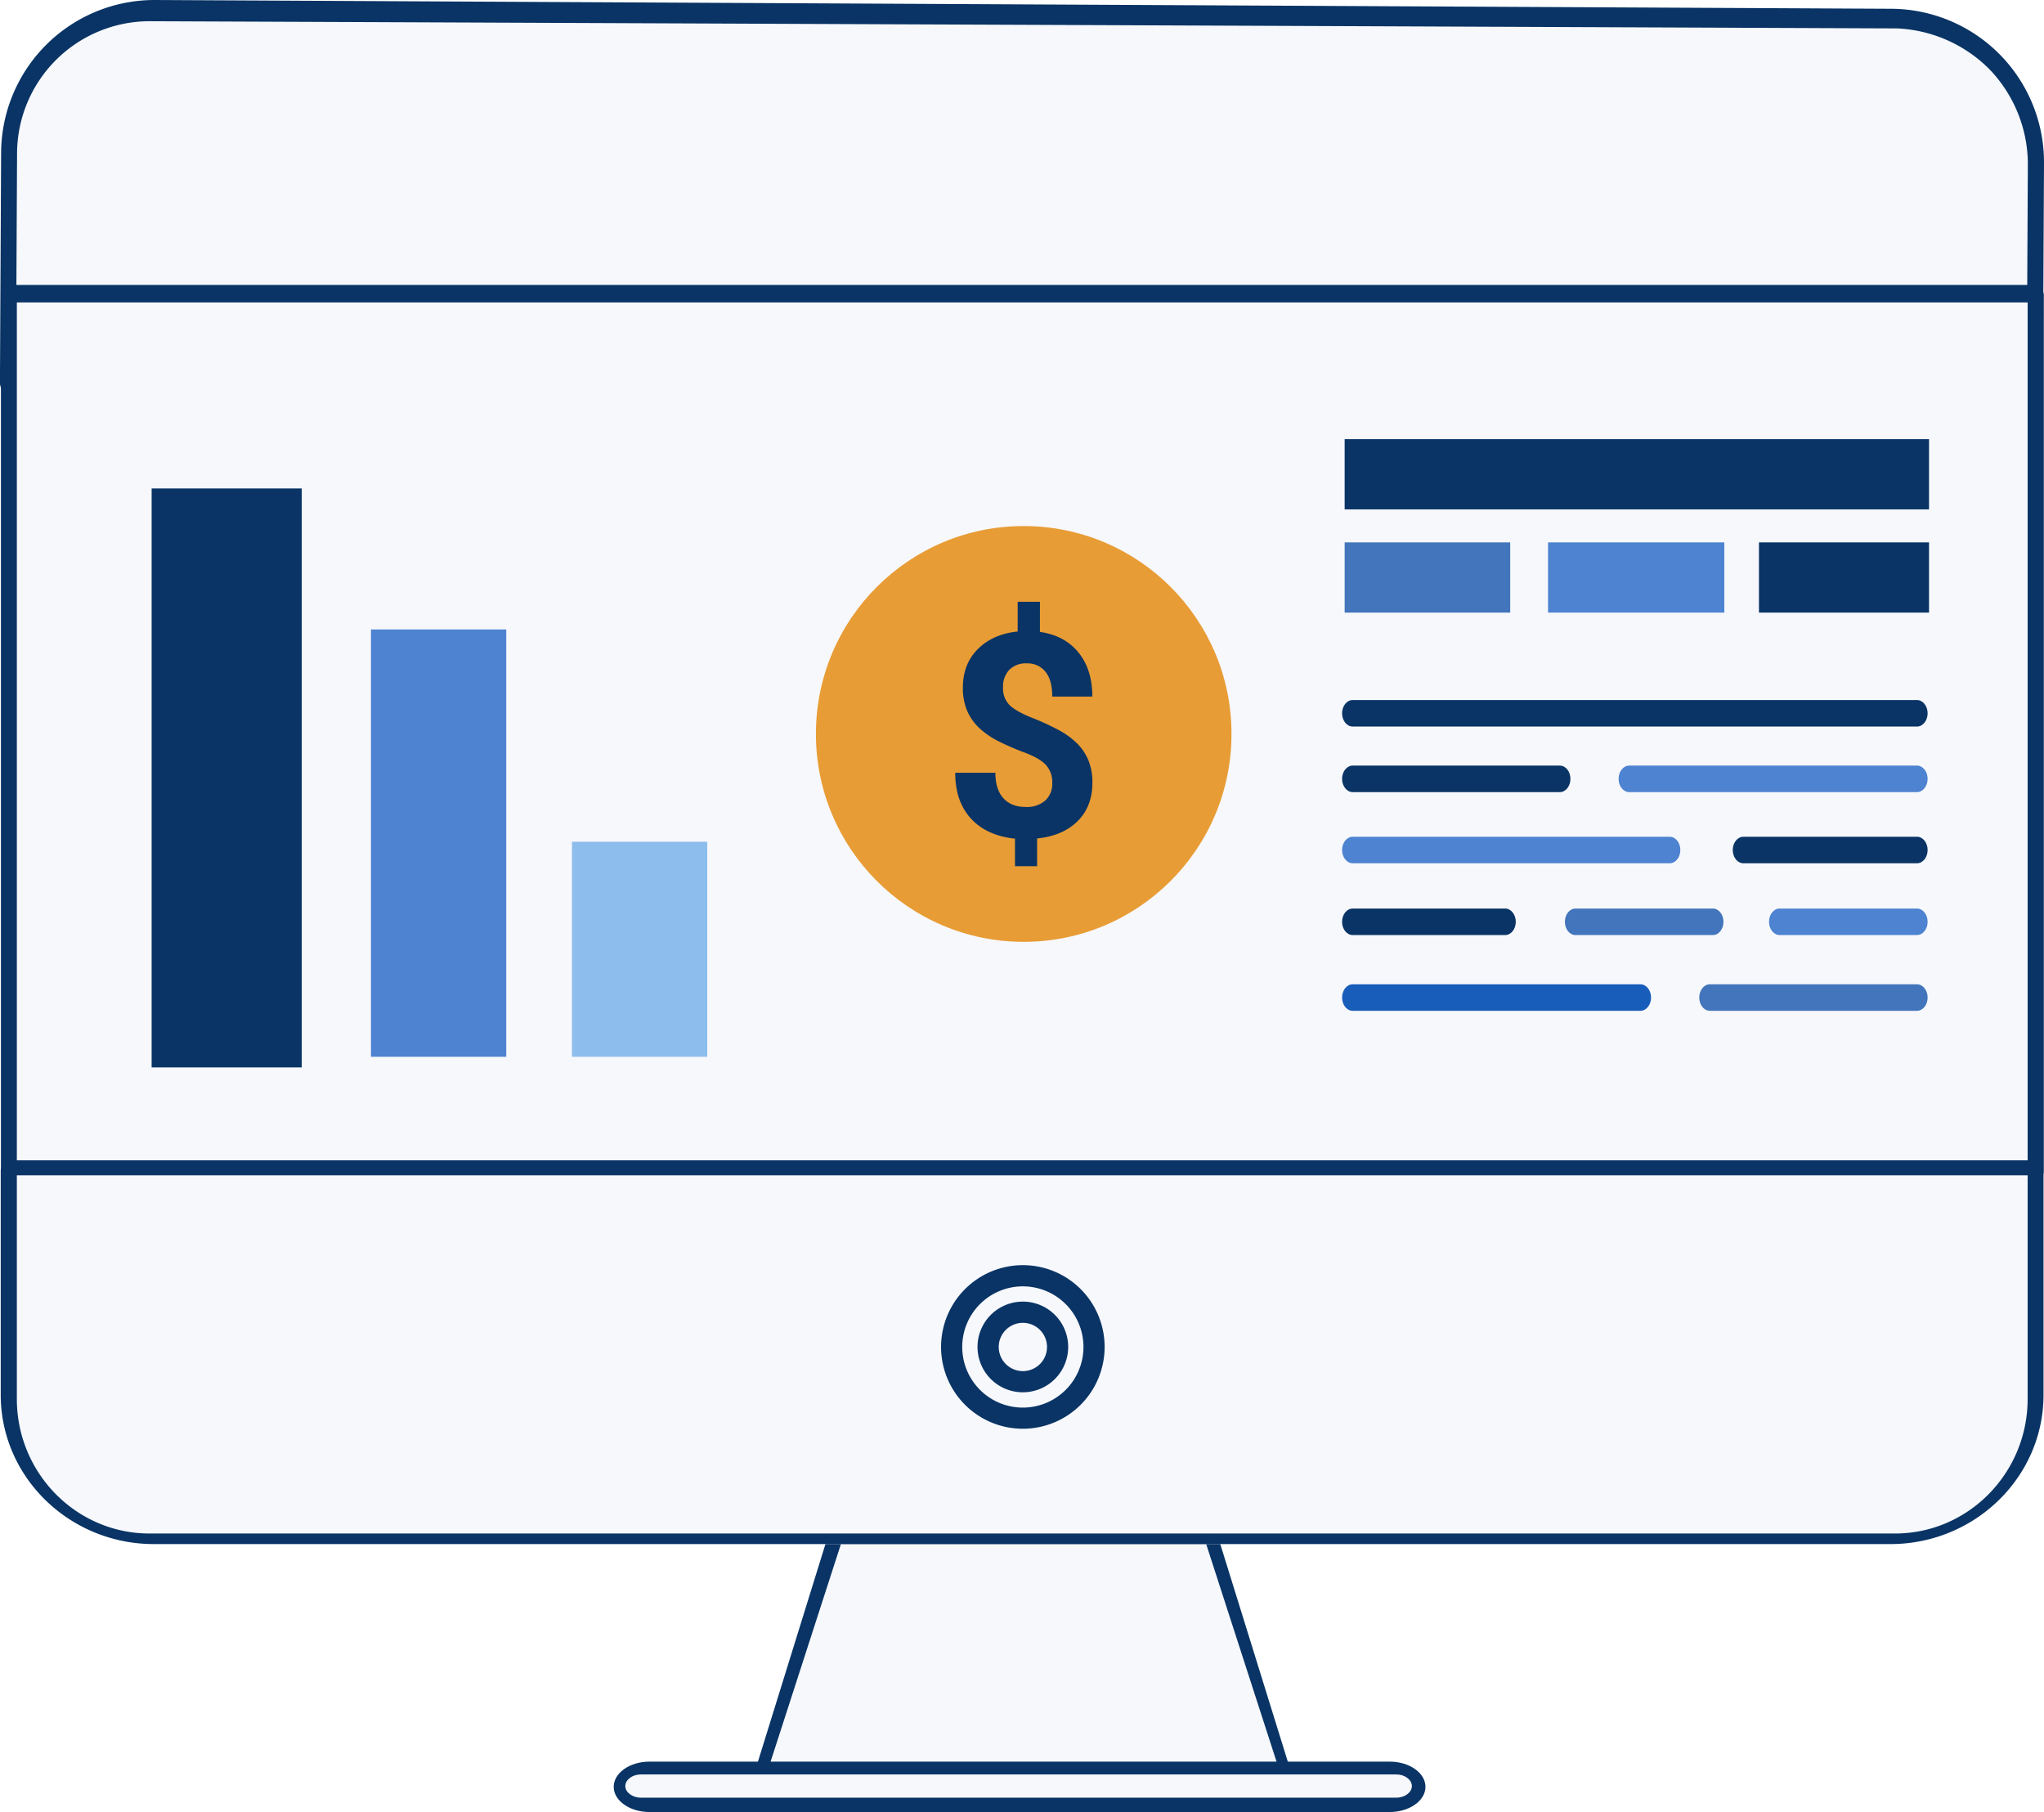 <svg id="Layer_1" data-name="Layer 1" xmlns="http://www.w3.org/2000/svg" viewBox="0 0 770.52 683"><defs><style>.cls-1{fill:#f7f8fc;}.cls-2{fill:#093465;}.cls-3{fill:#e89c35;}.cls-4{fill:#4d83d0;}.cls-5{fill:#4275bb;}.cls-6{fill:#195dba;}.cls-7{fill:#8cbded;}.cls-8{fill:#6e75f4;}</style></defs><path class="cls-1" d="M1066.09,117.4a53.82,53.82,0,0,0-53.54-54.1L357.4,60a53.82,53.82,0,0,0-54.08,53.56l-.44,86.79,762.77,3.85Z" transform="translate(-299.65 -56)"/><path class="cls-2" d="M358.13,56l654.57,3.31a57.86,57.86,0,0,1,57.47,58.11l-.44,86.79a4,4,0,0,1-4,4l-762.1-3.85a4,4,0,0,1-4-4l.44-86.79A57.85,57.85,0,0,1,358.13,56Zm705.54,144.18.41-82.79a51.75,51.75,0,0,0-14.49-35.3,52.36,52.36,0,0,0-34.81-15.38L356.37,64a50,50,0,0,0-50.29,49.58l-.41,82.8Z" transform="translate(-299.65 -56)"/><rect class="cls-1" x="4.26" y="111.37" width="762.66" height="330.03"/><path class="cls-2" d="M1066.1,501.39H304a4,4,0,0,1-4-4v-330a4,4,0,0,1,4-4H1066.1a4,4,0,0,1,4,4v330A4,4,0,0,1,1066.1,501.39Zm-760.1-8h758V170H306Z" transform="translate(-299.65 -56)"/><ellipse class="cls-3" cx="685.59" cy="332.66" rx="78.36" ry="78.33" transform="translate(51.45 961.36) rotate(-89.85)"/><path class="cls-2" d="M696.31,351.16a9.6,9.6,0,0,0-2.39-6.84q-2.38-2.54-8.09-4.69a95.85,95.85,0,0,1-9.85-4.27,31.28,31.28,0,0,1-7.1-4.88,19.58,19.58,0,0,1-4.61-6.47,21.71,21.71,0,0,1-1.65-8.85q0-8.87,5.66-14.52t15-6.61V282.82h8.39v11.37q9.27,1.31,14.51,7.73t5.24,16.64H696.31c0-4.19-.87-7.33-2.6-9.4a8.56,8.56,0,0,0-6.94-3.12,8.84,8.84,0,0,0-6.65,2.43,9.3,9.3,0,0,0-2.36,6.74,8.9,8.9,0,0,0,2.3,6.39q2.31,2.41,8.57,4.93a98.21,98.21,0,0,1,10.3,4.74,30.24,30.24,0,0,1,6.81,5,19.55,19.55,0,0,1,4.24,6.39,22,22,0,0,1,1.47,8.36q0,8.91-5.56,14.47t-15.29,6.55V382.5h-8.33V372.12q-10.74-1.15-16.64-7.62t-5.89-17.22h15.14q0,6.24,3,9.57c2,2.22,4.81,3.32,8.51,3.32a10.41,10.41,0,0,0,7.28-2.43A8.45,8.45,0,0,0,696.31,351.16Z" transform="translate(-299.65 -56)"/><polygon class="cls-1" points="488.35 677.72 285.35 677.72 316.76 578.01 456.93 578.01 488.35 677.72"/><path class="cls-2" d="M785.19,737.71H585.29a4,4,0,0,1-3.81-5.17l30.94-99.71a4,4,0,0,1,3.81-2.81h138a4,4,0,0,1,3.82,2.81L789,732.54a4,4,0,0,1-3.81,5.17Zm-198.19-8H784L754.34,638H616.65Z" transform="translate(-299.65 -56)"/><path class="cls-1" d="M303.91,584.18A53.82,53.82,0,0,0,357.73,638h655.21a53.82,53.82,0,0,0,53.82-53.83V497.4H303.91Z" transform="translate(-299.65 -56)"/><path class="cls-2" d="M1012.25,638H357.68c-31.85,0-57.76-25.24-57.76-56.26V497.29a3.94,3.94,0,0,1,4-3.89H1066a5.09,5.09,0,0,1,1.62.65,5.93,5.93,0,0,1,2.37,4.62v83.07C1070,612.76,1044.09,638,1012.25,638ZM306,499v84.29c0,28,22.45,50.73,50,50.73H1014c27.59,0,50-22.76,50-50.73V499Z" transform="translate(-299.65 -56)"/><path class="cls-1" d="M712.07,563.7a26.83,26.83,0,1,1-26.83-26.83A26.84,26.84,0,0,1,712.07,563.7Z" transform="translate(-299.65 -56)"/><path class="cls-2" d="M685.24,594.53a30.83,30.83,0,1,1,30.82-30.83A30.85,30.85,0,0,1,685.24,594.53Zm0-53.67a22.85,22.85,0,1,0,22.84,22.84A22.86,22.86,0,0,0,685.24,540.86Z" transform="translate(-299.65 -56)"/><path class="cls-1" d="M698.33,563.7a13.09,13.09,0,1,1-13.09-13.08A13.1,13.1,0,0,1,698.33,563.7Z" transform="translate(-299.65 -56)"/><path class="cls-2" d="M685.24,580.79a17.09,17.09,0,1,1,17.08-17.09A17.1,17.1,0,0,1,685.24,580.79Zm0-26.18a9.1,9.1,0,1,0,9.1,9.09A9.1,9.1,0,0,0,685.24,554.61Z" transform="translate(-299.65 -56)"/><path class="cls-1" d="M835.87,729.21c0,4.62-4.39,8.37-9.8,8.37H541.17c-5.41,0-9.79-3.75-9.79-8.37h0c0-4.62,4.38-8.36,9.79-8.36h284.9c5.41,0,9.8,3.74,9.8,8.36Z" transform="translate(-299.65 -56)"/><path class="cls-2" d="M823.5,739h-279c-7.44,0-13.5-4.26-13.5-9.5s6.06-9.5,13.5-9.5h279c7.44,0,13.5,4.26,13.5,9.5S830.94,739,823.5,739ZM541.18,724.84c-3.15,0-5.81,2-5.81,4.37s2.66,4.37,5.81,4.37H826.07c3.15,0,5.81-2,5.81-4.37s-2.66-4.37-5.81-4.37Z" transform="translate(-299.65 -56)"/><path class="cls-2" d="M1022.3,329.86H809.57c-2.21,0-4-2.25-4-5s1.79-5,4-5H1022.3c2.2,0,4,2.25,4,5S1024.5,329.86,1022.3,329.86Z" transform="translate(-299.65 -56)"/><path class="cls-2" d="M887.65,354.57H809.57c-2.21,0-4-2.24-4-5s1.79-5,4-5h78.08c2.21,0,4,2.24,4,5S889.86,354.57,887.65,354.57Z" transform="translate(-299.65 -56)"/><path class="cls-4" d="M1022.3,354.57H913.81c-2.2,0-4-2.24-4-5s1.79-5,4-5H1022.3c2.2,0,4,2.24,4,5S1024.5,354.57,1022.3,354.57Z" transform="translate(-299.65 -56)"/><path class="cls-5" d="M1022.3,437H944.21c-2.2,0-4-2.24-4-5s1.79-5,4-5h78.09c2.2,0,4,2.24,4,5S1024.5,437,1022.3,437Z" transform="translate(-299.65 -56)"/><path class="cls-6" d="M918.05,437H809.57c-2.21,0-4-2.24-4-5s1.79-5,4-5H918.05c2.2,0,4,2.24,4,5S920.25,437,918.05,437Z" transform="translate(-299.65 -56)"/><path class="cls-2" d="M1022.3,381.39H956.84c-2.2,0-4-2.25-4-5s1.79-5,4-5h65.46c2.2,0,4,2.24,4,5S1024.5,381.39,1022.3,381.39Z" transform="translate(-299.65 -56)"/><path class="cls-4" d="M929.08,381.39H809.57c-2.21,0-4-2.25-4-5s1.79-5,4-5H929.08c2.2,0,4,2.24,4,5S931.28,381.39,929.08,381.39Z" transform="translate(-299.65 -56)"/><path class="cls-4" d="M1022.3,408.45H970.51c-2.21,0-4-2.24-4-5s1.78-5,4-5h51.79c2.2,0,4,2.25,4,5S1024.5,408.45,1022.3,408.45Z" transform="translate(-299.65 -56)"/><path class="cls-5" d="M945.35,408.45H893.56c-2.21,0-4-2.24-4-5s1.78-5,4-5h51.79c2.2,0,4,2.25,4,5S947.55,408.45,945.35,408.45Z" transform="translate(-299.65 -56)"/><path class="cls-2" d="M867.05,408.45H809.57c-2.21,0-4-2.24-4-5s1.79-5,4-5h57.48c2.2,0,4,2.25,4,5S869.25,408.45,867.05,408.45Z" transform="translate(-299.65 -56)"/><rect class="cls-2" x="506.89" y="165.53" width="220.29" height="26.47"/><rect class="cls-5" x="506.89" y="204.44" width="62.41" height="26.47"/><rect class="cls-4" x="583.56" y="204.44" width="66.45" height="26.47"/><rect class="cls-2" x="663.07" y="204.44" width="64.11" height="26.47"/><path class="cls-7" d="M566.26,454.33h-51V373.28h51Z" transform="translate(-299.65 -56)"/><path class="cls-4" d="M490.49,454.33h-51V293.26h51Z" transform="translate(-299.65 -56)"/><path class="cls-2" d="M413.4,458.33H356.81V240.11H413.4Z" transform="translate(-299.65 -56)"/><path class="cls-8" d="M262.17,447" transform="translate(-299.65 -56)"/></svg>